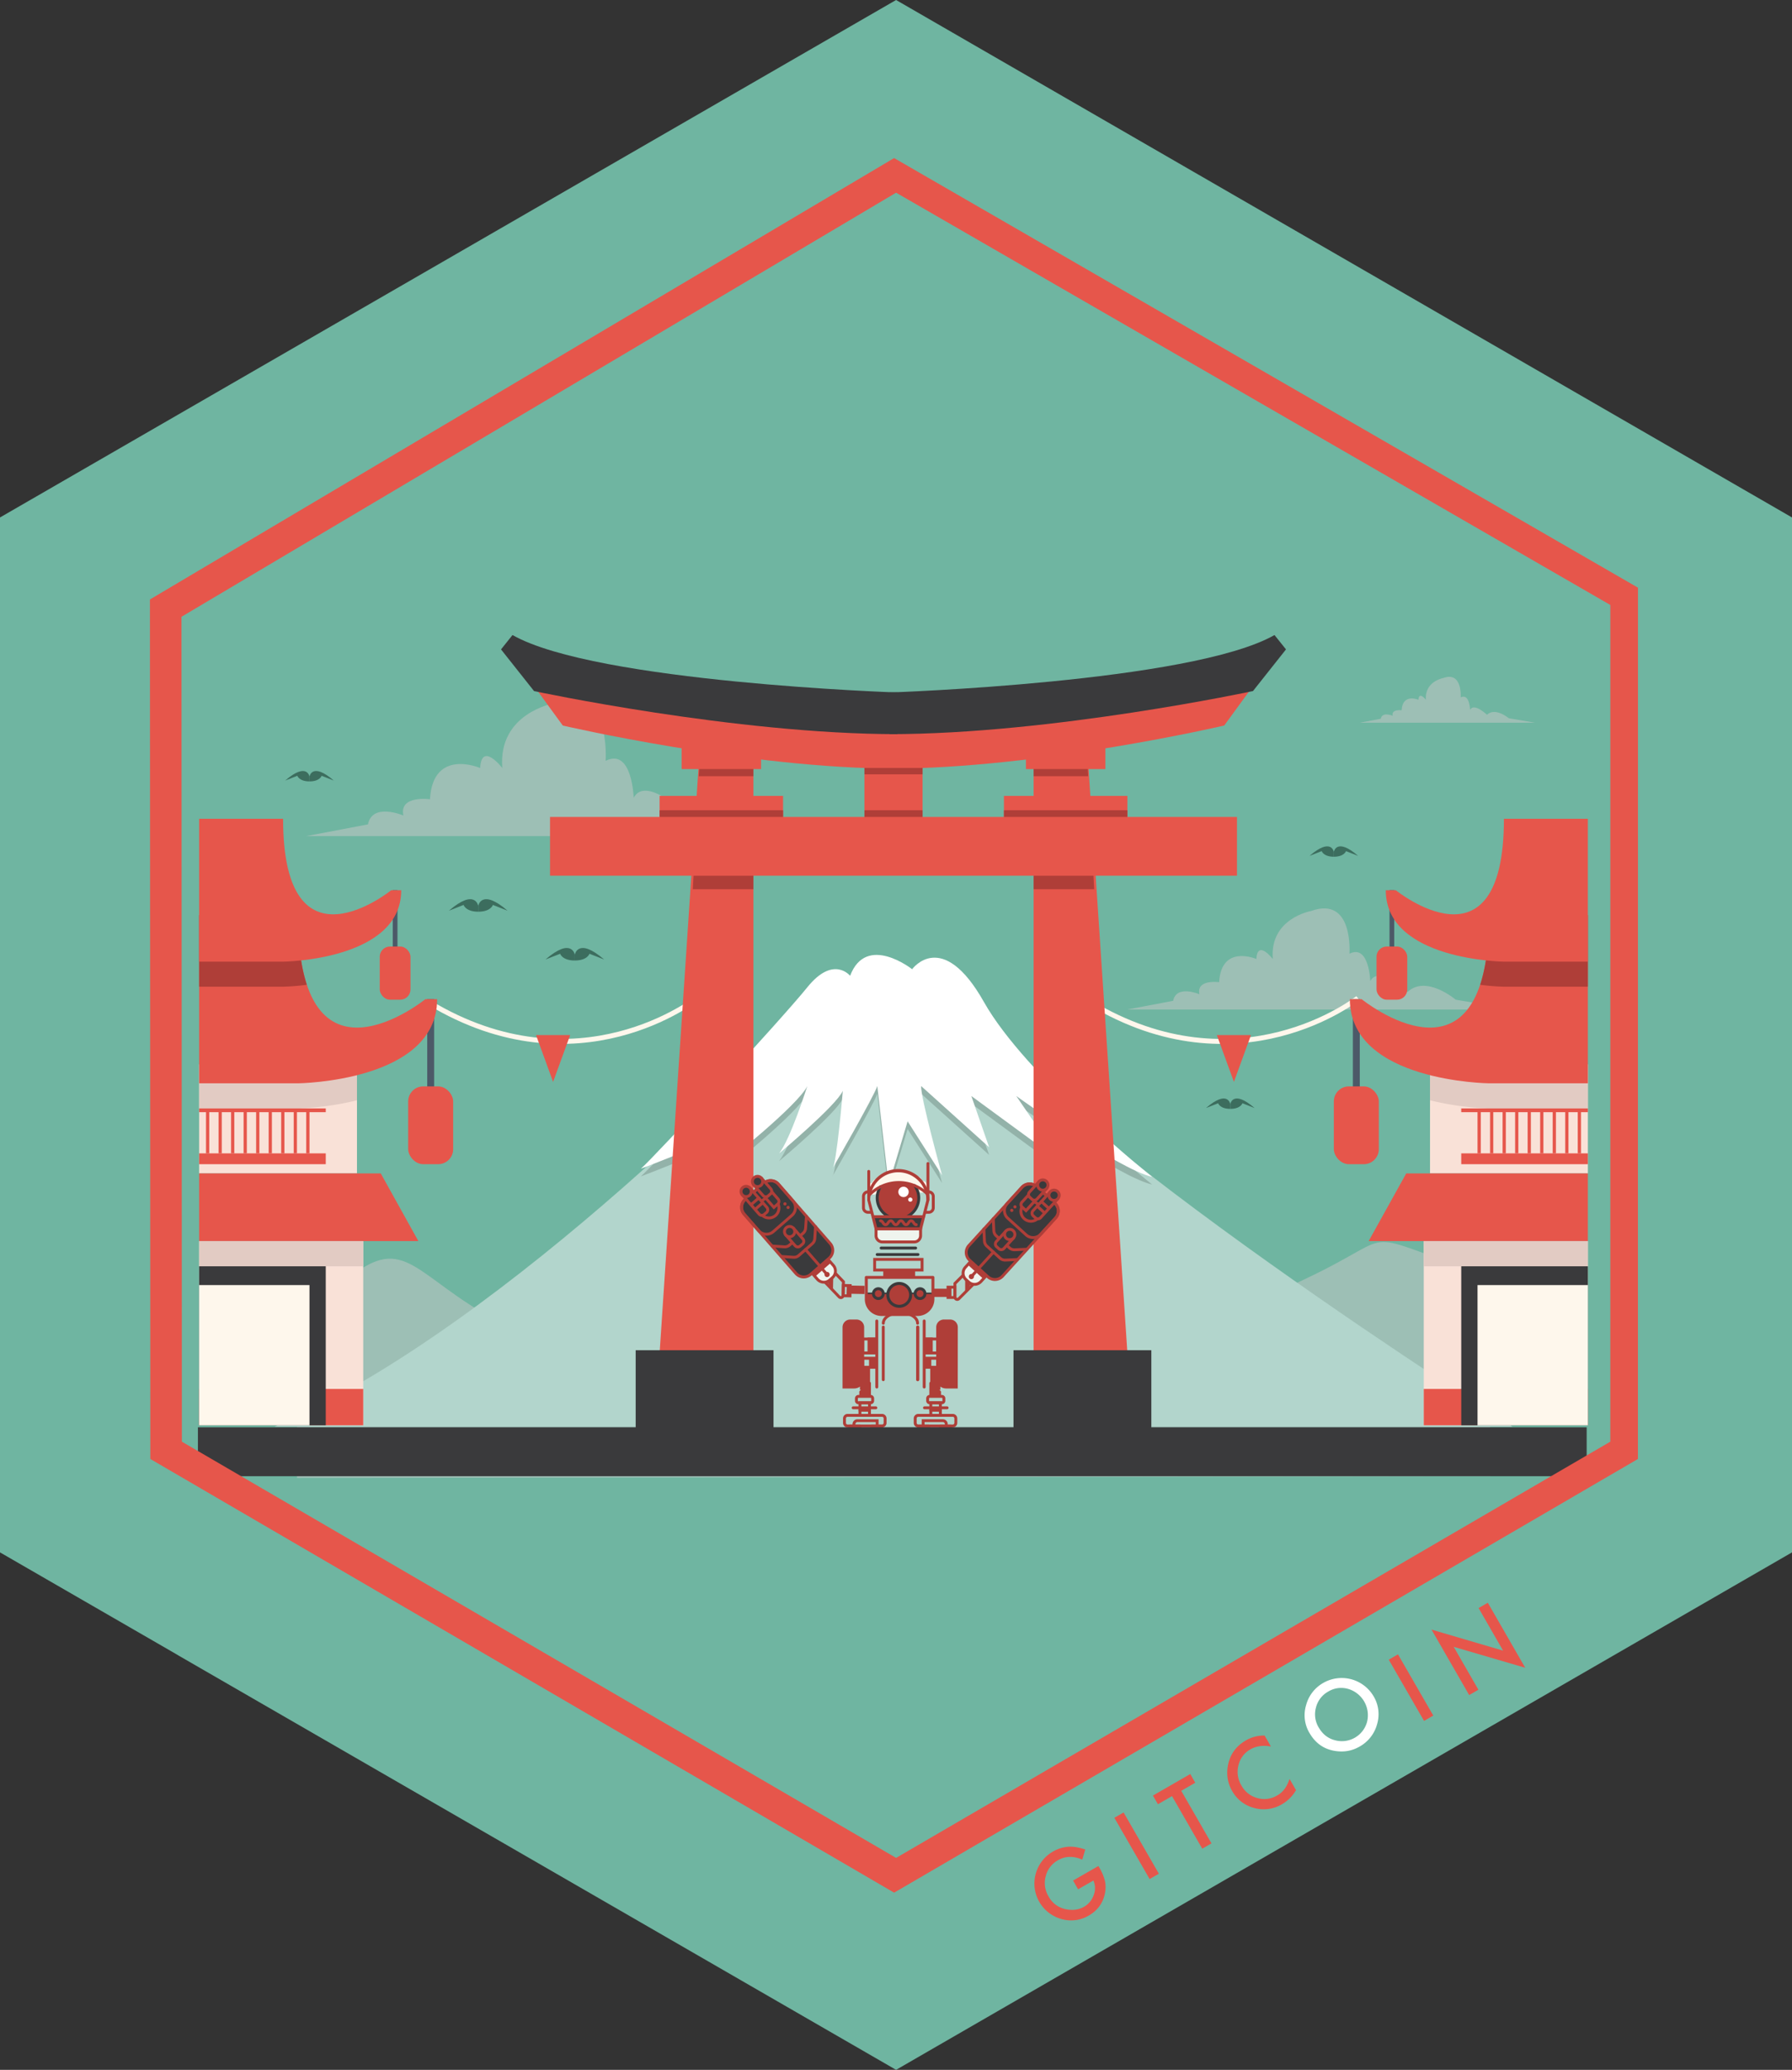 <svg xmlns="http://www.w3.org/2000/svg" id="Layer_1" data-name="Layer 1" viewBox="0 0 1806.52 2086.01"><rect x="0" y="0" width="1806.52" height="2086.01" fill="#333333" stroke="none"/><defs><style>.cls-1{fill:#6fb5a1}.cls-2{fill:#e6564b}.cls-3{fill:#fff}.cls-4{fill:#9dbfb5}.cls-5{fill:none;stroke:#fef7ec;stroke-miterlimit:10;stroke-width:5px}.cls-6{fill:#b2d5cc}.cls-7{fill:#93b2a9}.cls-8{fill:#3a3a3c}.cls-9{fill:#af3e38}.cls-10{fill:#fef7ec}.cls-11{fill:#25e899}.cls-12{fill:#eff4ee}.cls-13{fill:#3c6d5e}.cls-14{fill:#4c5968}.cls-15{fill:#f9e1d7}.cls-16{fill:#e2cbc3}</style></defs><title>bot_with_mount_fuji</title><g id="Layer_63" data-name="Layer 63"><polygon points="1806.52 521.5 1806.52 1564.51 903.34 2086.01 180.57 1668.81 177.31 1666.86 0 1564.51 0 521.5 903.34 0 1806.52 521.5" class="cls-1"/></g><path d="M1081.79,1895.24l25.51-14.65,1.17,2a49.68,49.68,0,0,1,5.47,13.27,30.77,30.77,0,0,1-.08,12.42q-3,14.61-16.29,22.25A34.78,34.78,0,0,1,1070,1934a37.1,37.1,0,0,1-8.46-68,36.26,36.26,0,0,1,15.21-4.82c5.11-.35,10.9.58,17.3,2.77l-3,10.2q-13.41-5.76-24.32.52a25.43,25.43,0,0,0-12.56,16.24,26.06,26.06,0,0,0,2.95,20.45,25.13,25.13,0,0,0,17.16,12.73c7,1.46,13.17.65,18.6-2.45a21.45,21.45,0,0,0,9.66-11.72,19.1,19.1,0,0,0-.29-14.7l-15.42,8.86Z" class="cls-2"/><rect width="10.75" height="71.24" x="1140.38" y="1824.66" class="cls-2" transform="translate(-775.67 820.32) rotate(-29.95)"/><polygon points="1190.81 1804.78 1221.29 1857.78 1211.99 1863.13 1181.5 1810.16 1167.31 1818.33 1162.26 1809.57 1199.91 1787.9 1204.94 1796.65 1190.81 1804.78" class="cls-2"/><path d="M1274.87,1749.14l6.34,11q-12-2.12-20.61,2.85a24.66,24.66,0,0,0-12.11,16.06,26.62,26.62,0,0,0,3,20.42,26,26,0,0,0,16,12.64,25.18,25.18,0,0,0,19.94-2.58,23.08,23.08,0,0,0,7.41-6.42,26.57,26.57,0,0,0,2.74-4.44,56.1,56.1,0,0,0,2.45-5.79l6.48,11.25a38.76,38.76,0,0,1-14.2,14.23,35.79,35.79,0,0,1-27.88,3.76,35.43,35.43,0,0,1-22.28-17.11,36.7,36.7,0,0,1-4.28-25.53c2-11.24,8.16-19.77,18.32-25.61a36.28,36.28,0,0,1,18.66-4.76" class="cls-2"/><path d="M1320,1746.38a34.94,34.94,0,0,1-3.33-27.87,36.45,36.45,0,0,1,17.5-22.55,37.28,37.28,0,0,1,50.59,13.64,35,35,0,0,1,3.48,28.07,36.71,36.71,0,0,1-17.71,22.58c-8,4.62-16.72,5.94-26.24,4.09q-15.76-3.09-24.29-18m9.44-5.3q5.89,10.22,16.57,12.85a26.31,26.31,0,0,0,32.14-18.63,27.66,27.66,0,0,0-19-33.14,25.09,25.09,0,0,0-20.11,2.63,25.4,25.4,0,0,0-12.4,16.07,25.74,25.74,0,0,0,2.77,20.22" class="cls-3"/><rect width="10.75" height="71.23" x="1417.04" y="1665.29" class="cls-2" transform="translate(-659.45 937.9) rotate(-29.97)"/><polygon points="1481.07 1708.29 1443.11 1642.34 1515.27 1663.54 1490.57 1620.62 1499.87 1615.27 1537.58 1680.79 1465.49 1659.7 1490.38 1702.93 1481.07 1708.29" class="cls-2"/><path d="M1136.25,1017.42H1526l-58.51-9.93s-29.81-25.4-48.58-7.73c0,0-28.7-27.6-37.53-11,0,0-1.11-37.54-21-27.6,0,0,4.42-58.51-38.64-43.06,0,0-42,7.34-38.64,48.38,0,0-15.45-20.06-16.56,0,0,0-35.32-15.26-37.53,23.38,0,0-23.19-3.31-19.88,12.15,0,0-23.18-9.94-26.49,6.62Z" class="cls-4"/><path d="M1370.8,728.36h176.76l-26.54-4.5s-13.52-11.52-22-3.51c0,0-13-12.52-17-5,0,0-.5-17-9.51-12.51,0,0,2-26.54-17.53-19.53,0,0-19,3.32-17.52,21.94,0,0-7-9.1-7.51,0,0,0-16-6.92-17,10.6,0,0-10.51-1.5-9,5.51,0,0-10.52-4.5-12,3Z" class="cls-4"/><path d="M702.69,1005.91s-119.91,95.29-270.33,4.27" class="cls-5"/><path d="M1368.87,1005.91s-119.92,95.29-270.34,4.27" class="cls-5"/><path d="M308.43,842.68H833.78L754.9,829.29s-40.18-34.23-65.48-10.42c0,0-38.69-37.2-50.6-14.88,0,0-1.49-50.6-28.28-37.21,0,0,6-78.87-52.08-58,0,0-56.56,9.89-52.09,65.22,0,0-20.84-27.05-22.33,0,0,0-47.62-20.57-50.6,31.52,0,0-31.25-4.47-26.78,16.37,0,0-31.26-13.4-35.72,8.93Z" class="cls-4"/><path d="M1502.13,1286.34c-142.52-47-83.81-45.93-185.22,2.08-108.14,51.2-108.08,57.84-180.65,63.19s-155.92,12.31-209.52-7.66-95.41-47.52-132.54-32.87-185.64,71.43-277.28,28-103.82-93.89-155-58.77c-18.75,12.86-40.45,29.5-62.51,45.35v163.86l1202.77-1.64Z" class="cls-4"/><path d="M1524.76,1437.87s-469.19-295.94-557.66-435l-169.05,31.6s-283,301.43-521.33,403.37Z" class="cls-6"/><path d="M857,991.16s-16.85-21.06-43.18,11.59-153.21,170-167.78,182.85c0,0,93-34.87,103.53-47.77,0,0-1.06,28.18-16.85,40.82,0,0,71.62-56.88,81.1-76.37,0,0-16.85,53.19-28.44,67.94,0,0,57.93-48.45,64.25-63.2,0,0-6.32,75-10.53,78.58,0,0,42.13-73.31,45.29-83.32l11.42,99.54,19.12-64,34.76,54.51s-22.12-80-21.07-90.06l68.47,61.62-17.91-51.61,90.58,66.36-45.29-66.36s102.26,73.5,137,81.51c0,0-127.49-101.52-169.62-176.3s-72.36-33-72.36-33S873.31,948.06,857,991.16Z" class="cls-7"/><path d="M857,983.42S840.18,962.35,813.85,995s-153.21,170-167.78,182.86c0,0,93-34.87,103.53-47.77,0,0-1.06,28.17-16.85,40.81,0,0,71.62-56.88,81.1-76.36,0,0-16.85,53.19-28.44,67.93,0,0,57.93-48.45,64.25-63.19,0,0-6.32,75-10.53,78.58,0,0,42.13-73.32,45.29-83.32l11.42,99.53,19.12-64,34.76,54.5s-22.12-80-21.07-90l68.47,61.61-17.91-51.61,90.58,66.36-45.29-66.36s102.26,73.51,137,81.52c0,0-127.49-101.53-169.62-176.31s-72.36-33-72.36-33S873.31,940.32,857,983.42Z" class="cls-3"/><path d="M547.38,674.74l-10.65,14.47,30.62,42s186.71,43.42,337,43.42v-42S624.61,722.5,547.38,674.74Z" class="cls-2"/><path d="M1254.11,674.74l10.65,14.47-30.63,42s-186.71,43.42-337,43.42v-42S1176.87,722.5,1254.11,674.74Z" class="cls-2"/><polygon points="759.51 703.68 759.51 1464.99 658.2 1464.99 708.85 703.68 759.51 703.68" class="cls-2"/><rect width="138.95" height="104.21" x="640.83" y="1360.78" class="cls-8"/><rect width="124.47" height="42.46" x="664.95" y="802.11" class="cls-2"/><rect width="80.09" height="44.39" x="687.14" y="730.7" class="cls-2"/><polygon points="1041.97 703.68 1041.97 1464.99 1143.29 1464.99 1092.63 703.68 1041.97 703.68" class="cls-2"/><rect width="138.95" height="104.21" x="1021.71" y="1360.78" class="cls-8"/><rect width="124.47" height="42.46" x="1012.06" y="802.11" class="cls-2"/><rect width="80.09" height="44.39" x="1034.25" y="730.7" class="cls-2"/><rect width="692.53" height="59.24" x="554.48" y="823.33" class="cls-2"/><rect width="58.62" height="122.25" x="871.43" y="730.7" class="cls-2"/><path d="M516.66,640l-11.58,14.47,33.29,42s202.94,43.42,366.33,43.42v-42S600.6,687.76,516.66,640Z" class="cls-8"/><path d="M1284.83,640l11.58,14.47-33.29,42s-202.94,43.42-366.34,43.42v-42S1200.88,687.76,1284.83,640Z" class="cls-8"/><polygon points="759.51 782.26 704.5 782.26 704.89 775.09 759.51 775.09 759.51 782.26" class="cls-9"/><polygon points="1041.97 782.26 1096.98 782.26 1096.59 775.09 1041.97 775.09 1041.97 782.26" class="cls-9"/><rect width="58.62" height="6.43" x="871.43" y="773.96" class="cls-9"/><polygon points="759.51 896.18 698.42 896.18 699.16 882.58 759.51 882.58 759.51 896.18" class="cls-9"/><polygon points="1041.97 896.18 1103.06 896.18 1102.32 882.58 1041.97 882.58 1041.97 896.18" class="cls-9"/><rect width="124.47" height="6.75" x="664.95" y="816.58" class="cls-9"/><rect width="124.47" height="6.75" x="1012.06" y="816.58" class="cls-9"/><rect width="58.62" height="6.75" x="871.43" y="816.58" class="cls-9"/><path d="M894,1194.79c7.72,0,7.74-12,0-12s-7.73,12,0,12Z" class="cls-10"/><path d="M898.38,1192.84c7.72,0,7.74-12,0-12s-7.73,12,0,12Z" class="cls-10"/><path d="M902.46,1192.84c7.72,0,7.73-12,0-12s-7.74,12,0,12Z" class="cls-10"/><path d="M906.41,1192.21c7.72,0,7.73-12,0-12s-7.74,12,0,12Z" class="cls-10"/><path d="M911.11,1192.28c7.72,0,7.74-12,0-12s-7.73,12,0,12Z" class="cls-10"/><path d="M914.25,1193.53c7.72,0,7.73-12,0-12s-7.74,12,0,12Z" class="cls-10"/><path d="M918.13,1195.35c7.73,0,7.74-12,0-12s-7.73,12,0,12Z" class="cls-10"/><path d="M923.59,1197.29c7.72,0,7.73-12,0-12s-7.73,12,0,12Z" class="cls-10"/><path d="M889.48,1196.6c7.72,0,7.73-12,0-12s-7.74,12,0,12Z" class="cls-10"/><path d="M884.59,1200.12c7.72,0,7.73-12,0-12s-7.74,12,0,12Z" class="cls-10"/><path d="M880.26,1203.94c7.72,0,7.73-12,0-12s-7.74,12,0,12Z" class="cls-10"/><path d="M929.17,1202c7.72,0,7.73-12,0-12s-7.73,12,0,12Z" class="cls-10"/><line x1="873.29" x2="940.5" y1="1304.14" y2="1304.14" class="cls-11"/><rect width="67.21" height="2.92" x="873.29" y="1302.68" class="cls-8"/><polygon points="873.29 1304.14 874.02 1313.99 880.67 1322.99 886.51 1323.54 907.86 1325.62 929.76 1324.05 937.1 1318.96 940.5 1309.27 939.04 1304.14 873.29 1304.14" class="cls-9"/><path d="M925,1326.27H888.82a17,17,0,0,1-17-17v-21.9a1.46,1.46,0,0,1,1.46-1.46H940.5a1.47,1.47,0,0,1,1.46,1.46v21.9A17,17,0,0,1,925,1326.27Zm-50.21-37.44v20.44a14.09,14.09,0,0,0,14.07,14.08H925A14.09,14.09,0,0,0,939,1309.27v-20.44Z" class="cls-9"/><path d="M918,1305a11.49,11.49,0,1,0-11.49,11.49A11.49,11.49,0,0,0,918,1305" class="cls-9"/><path d="M906.52,1318a13,13,0,1,1,13-13A13,13,0,0,1,906.52,1318Zm0-23a10,10,0,1,0,10,10A10.05,10.05,0,0,0,906.52,1295Z" class="cls-8"/><path d="M890.42,1303.74a5,5,0,1,0-5,5,5,5,0,0,0,5-5" class="cls-9"/><path d="M885.46,1310.16a6.42,6.42,0,1,1,6.42-6.42A6.43,6.43,0,0,1,885.46,1310.16Zm0-9.92a3.5,3.5,0,1,0,3.5,3.5A3.51,3.51,0,0,0,885.46,1300.24Z" class="cls-8"/><path d="M932.46,1303.74a5,5,0,1,0-5,5,5,5,0,0,0,5-5" class="cls-9"/><path d="M927.5,1310.16a6.42,6.42,0,1,1,6.41-6.42A6.43,6.43,0,0,1,927.5,1310.16Zm0-9.92a3.5,3.5,0,1,0,3.5,3.5A3.51,3.51,0,0,0,927.5,1300.24Z" class="cls-8"/><rect width="10.21" height="22.76" x="866.9" y="1377.94" class="cls-9"/><path d="M861.09,1397.87H850.83v-60.29a6.29,6.29,0,0,1,6.29-6.29h6.28a6.29,6.29,0,0,1,6.28,6.29v51.69a8.6,8.6,0,0,1-8.59,8.6" class="cls-9"/><path d="M861.09,1399.33H849.37v-61.75a7.76,7.76,0,0,1,7.75-7.75h6.28a7.76,7.76,0,0,1,7.74,7.75v51.69A10.07,10.07,0,0,1,861.09,1399.33Zm-8.8-2.92h8.8a7.14,7.14,0,0,0,7.13-7.14v-51.69a4.83,4.83,0,0,0-4.82-4.83h-6.28a4.84,4.84,0,0,0-4.83,4.83Z" class="cls-9"/><path d="M883.89,1365H868.22v-17h15.67Zm-12.75-2.91H881V1350.9h-9.84Z" class="cls-9"/><rect width="6.38" height="14.1" x="876.06" y="1349.44" class="cls-9"/><path d="M883.89,1365H874.6v-17h9.29Zm-6.37-2.91H881V1350.9h-3.46Z" class="cls-9"/><path d="M883.89,1379.4H868.22v-12h15.67Zm-12.75-2.92H881v-6.13h-9.84Z" class="cls-9"/><rect width="6.38" height="9.05" x="876.06" y="1368.89" class="cls-9"/><path d="M860.26,1347.66a5.84,5.84,0,1,1,5.83-5.83A5.84,5.84,0,0,1,860.26,1347.66Zm0-8.75a2.92,2.92,0,1,0,2.91,2.92A2.92,2.92,0,0,0,860.26,1338.91Z" class="cls-9"/><rect width="18.85" height="2.92" x="850.83" y="1381.86" class="cls-9"/><rect width="18.85" height="2.92" x="850.83" y="1387.19" class="cls-9"/><rect width="2.92" height="37.12" x="858.8" y="1346.2" class="cls-9"/><path d="M889.18,1438.58H854.41a4.55,4.55,0,0,1-4.55-4.55v-4.51a4.55,4.55,0,0,1,4.55-4.55h34.77a4.56,4.56,0,0,1,4.55,4.55V1434A4.56,4.56,0,0,1,889.18,1438.58Zm-34.77-10.69a1.63,1.63,0,0,0-1.63,1.63V1434a1.64,1.64,0,0,0,1.63,1.64h34.77a1.64,1.64,0,0,0,1.63-1.64v-4.51a1.63,1.63,0,0,0-1.63-1.63Z" class="cls-9"/><polyline points="876.54 1407.42 876.54 1393.97 867.71 1402.81 867.71 1407.42" class="cls-9"/><path d="M878,1407.43h-2.92v-9.94l-5.91,5.92v4h-2.92v-4.62a1.42,1.42,0,0,1,.43-1l8.83-8.84a1.46,1.46,0,0,1,2.49,1Z" class="cls-9"/><path d="M882.92,1420.27H860.09a1.46,1.46,0,0,1,0-2.92h22.83a1.46,1.46,0,1,1,0,2.92Z" class="cls-9"/><path d="M877.71,1415.21H865.39a3.48,3.48,0,0,1-3.48-3.48v-2.41a3.48,3.48,0,0,1,3.48-3.47h12.32a3.48,3.48,0,0,1,3.48,3.47v2.41A3.48,3.48,0,0,1,877.71,1415.21Zm-12.32-6.45a.57.57,0,0,0-.56.56v2.41a.56.56,0,0,0,.56.56h12.32a.56.56,0,0,0,.56-.56v-2.41a.57.57,0,0,0-.56-.56Z" class="cls-9"/><path d="M878,1427.89H865.44v-15.6H878Zm-9.64-2.92h6.72v-9.76h-6.72Z" class="cls-9"/><path d="M876.54,1422.7H866.9a1.46,1.46,0,1,1,0-2.92h9.64a1.46,1.46,0,0,1,0,2.92Z" class="cls-9"/><rect width="10.21" height="4.04" x="856.69" y="1437.12" class="cls-9"/><path d="M866.9,1442.62H856.69a1.46,1.46,0,0,1-1.46-1.46v-4a1.45,1.45,0,0,1,1.46-1.45H866.9a1.46,1.46,0,0,1,1.46,1.45v4A1.46,1.46,0,0,1,866.9,1442.62Zm-8.75-2.91h7.29v-1.13h-7.29Z" class="cls-9"/><rect width="10.21" height="4.04" x="878.76" y="1437.12" class="cls-9"/><path d="M889,1442.62H878.76a1.46,1.46,0,0,1-1.46-1.46v-4a1.46,1.46,0,0,1,1.46-1.45H889a1.45,1.45,0,0,1,1.46,1.45v4A1.46,1.46,0,0,1,889,1442.62Zm-8.75-2.91h7.3v-1.13h-7.3Z" class="cls-9"/><path d="M873.12,1388.87a1.39,1.39,0,1,0,0-2.77" class="cls-9"/><path d="M884.28,1439.8a1.46,1.46,0,0,1-1.46-1.46v-5.11H864.35a2,2,0,0,0-2,2v1.93a1.46,1.46,0,0,1-2.92,0v-1.93a4.88,4.88,0,0,1,4.87-4.87h21.39v8A1.46,1.46,0,0,1,884.28,1439.8Z" class="cls-9"/><path d="M883.89,1399.33a1.47,1.47,0,0,1-1.46-1.46v-66.58a1.46,1.46,0,0,1,2.92,0v66.58A1.46,1.46,0,0,1,883.89,1399.33Z" class="cls-9"/><path d="M890.43,1391.91a1.47,1.47,0,0,1-1.46-1.46v-53a1.46,1.46,0,0,1,2.92,0v53A1.46,1.46,0,0,1,890.43,1391.91Z" class="cls-9"/><path d="M965,1311h0a3.8,3.8,0,0,1-3.81-3.79v-14.3l33-33,.17,13.85-12.75,22.18-14,14A3.76,3.76,0,0,1,965,1311Zm-.89-16.88v13.09a.88.88,0,0,0,.89.87.86.86,0,0,0,.6-.26l13.69-13.69L991.43,1273l-.08-6.13Z" class="cls-9"/><polygon points="972.98 1302.47 972.98 1282.19 990.58 1265.55 991.17 1276.62 972.98 1302.47" class="cls-9"/><path d="M994.44,1285.46l-15.73-14.33-5.54,6.07a8.74,8.74,0,0,0,.58,12.35l2.8,2.56a8.74,8.74,0,0,0,12.35-.58Z" class="cls-12"/><path d="M978.61,1269.07l17.89,16.29-6.52,7.15a10.22,10.22,0,0,1-14.41.68l-2.8-2.56a10.21,10.21,0,0,1-.67-14.41Zm13.77,16.48-13.58-12.36-4.55,5a7.3,7.3,0,0,0,.48,10.29l2.81,2.56a7.28,7.28,0,0,0,10.28-.48Z" class="cls-9"/><rect width="10.21" height="22.76" x="937.78" y="1377.94" class="cls-9"/><path d="M953.8,1397.87h10.26v-60.29a6.29,6.29,0,0,0-6.29-6.29h-6.28a6.29,6.29,0,0,0-6.28,6.29v51.69a8.6,8.6,0,0,0,8.59,8.6" class="cls-9"/><path d="M965.51,1399.33H953.8a10.07,10.07,0,0,1-10-10.06v-51.69a7.75,7.75,0,0,1,7.74-7.75h6.28a7.75,7.75,0,0,1,7.74,7.75Zm-14-66.58a4.83,4.83,0,0,0-4.82,4.83v51.69a7.14,7.14,0,0,0,7.13,7.14h8.8v-58.83a4.84,4.84,0,0,0-4.83-4.83Z" class="cls-9"/><path d="M1063.43,1212.67l-18.44-16.8a10.46,10.46,0,0,0-14.78.69l-53.44,58.64a10.46,10.46,0,0,0,.69,14.78l18.43,16.8a10.47,10.47,0,0,0,14.79-.68l53.43-58.65a10.46,10.46,0,0,0-.68-14.78" class="cls-8"/><path d="M1046,1194.79l18.44,16.8a11.93,11.93,0,0,1,.78,16.84l-53.44,58.65a11.93,11.93,0,0,1-16.84.78l-18.43-16.8a11.92,11.92,0,0,1-.79-16.84l53.44-58.65A11.93,11.93,0,0,1,1046,1194.79Zm-49.09,90.92a9,9,0,0,0,12.72-.59l53.44-58.65a9,9,0,0,0-.59-12.72L1044,1197a9,9,0,0,0-12.72.59l-53.44,58.65a9,9,0,0,0,.59,12.72Z" class="cls-9"/><path d="M1046,1194.79l18.44,16.8a11.93,11.93,0,0,1,.78,16.84l-14.93,16.39a11.93,11.93,0,0,1-16.84.78L1015,1228.8a11.94,11.94,0,0,1-.78-16.84l14.93-16.39A11.93,11.93,0,0,1,1046,1194.79Zm-10.58,48.65a9,9,0,0,0,12.72-.59l14.93-16.38a9,9,0,0,0-.59-12.72L1044,1197a9,9,0,0,0-12.72.59l-14.93,16.38a9,9,0,0,0,.59,12.72Z" class="cls-9"/><path d="M992.85,1237.56a1.48,1.48,0,0,1,.47,1l.56,12.07a6,6,0,0,0,1.94,4.12l13.36,12.18a5.91,5.91,0,0,0,4.28,1.55l12.1-.55a1.45,1.45,0,0,1,1.52,1.39,1.46,1.46,0,0,1-1.39,1.53l-12.1.54a8.84,8.84,0,0,1-6.38-2.31l-13.35-12.17a8.82,8.82,0,0,1-2.89-6.15l-.56-12.07a1.46,1.46,0,0,1,2.44-1.14Z" class="cls-9"/><path d="M1002.31,1227.18a1.46,1.46,0,0,1,.47,1l.56,12.07a5.91,5.91,0,0,0,1.94,4.12l13.36,12.17a5.91,5.91,0,0,0,4.28,1.55l12.1-.54a1.46,1.46,0,1,1,.13,2.91l-12.1.55a8.88,8.88,0,0,1-6.38-2.31l-13.35-12.17a8.79,8.79,0,0,1-2.89-6.15l-.56-12.07a1.46,1.46,0,0,1,2.44-1.14Z" class="cls-9"/><path d="M1014.08,1240.62l-9.67,10.61a3.65,3.65,0,0,0,.24,5.14l2.28,2.08a3.65,3.65,0,0,0,5.14-.24l9.67-10.61" class="cls-8"/><path d="M1015.06,1239.54a1.47,1.47,0,0,1,.1,2.06l-9.67,10.61a2.18,2.18,0,0,0,.14,3.08l2.28,2.08a2.18,2.18,0,0,0,3.08-.14l9.67-10.61a1.45,1.45,0,1,1,2.15,2l-9.66,10.61a5.1,5.1,0,0,1-7.2.34l-2.28-2.08a5.1,5.1,0,0,1-.34-7.2l9.67-10.61A1.46,1.46,0,0,1,1015.06,1239.54Z" class="cls-9"/><path d="M1021.74,1247.6a5.18,5.18,0,1,1-.34-7.32,5.18,5.18,0,0,1,.34,7.32" class="cls-8"/><path d="M1022.38,1239.2a6.64,6.64,0,1,1-9.38.44A6.65,6.65,0,0,1,1022.38,1239.2Zm-7,7.66a3.72,3.72,0,1,0-.24-5.26A3.74,3.74,0,0,0,1015.4,1246.86Z" class="cls-9"/><path d="M1046.65,1227.49a10.05,10.05,0,1,1-.66-14.2,10.05,10.05,0,0,1,.66,14.2" class="cls-8"/><path d="M1047,1212.21a11.51,11.51,0,1,1-16.26.76A11.52,11.52,0,0,1,1047,1212.21Zm-13.54,14.86a8.59,8.59,0,1,0-.56-12.13A8.61,8.61,0,0,0,1033.43,1227.07Z" class="cls-9"/><path d="M1058.77,1201.09l-17.42,19.11a3.65,3.65,0,0,0,.24,5.14l2.28,2.08a3.63,3.63,0,0,0,5.14-.24l17.42-19.11" class="cls-8"/><path d="M1059.75,1200a1.47,1.47,0,0,1,.09,2.07l-17.41,19.11a2.18,2.18,0,0,0,.14,3.07l2.29,2.08a2.17,2.17,0,0,0,3.07-.14l17.42-19.11a1.45,1.45,0,0,1,2.15,2l-17.41,19.11a5.1,5.1,0,0,1-7.2.34l-2.28-2.08a5.1,5.1,0,0,1-.34-7.2l17.42-19.11A1.47,1.47,0,0,1,1059.75,1200Z" class="cls-9"/><path d="M1066.43,1208.07a5.18,5.18,0,1,1-.34-7.32,5.18,5.18,0,0,1,.34,7.32" class="cls-8"/><path d="M1067.07,1199.68a6.64,6.64,0,1,1-9.38.43A6.64,6.64,0,0,1,1067.07,1199.68Zm-7,7.65a3.72,3.72,0,1,0-.25-5.25A3.72,3.72,0,0,0,1060.09,1207.33Z" class="cls-9"/><path d="M1036.47,1204.75l6.46,5.9-8.61,9.45-3.87-3.53a3.52,3.52,0,0,1-.23-5Z" class="cls-8"/><path d="M1036.37,1202.69l8.63,7.86-10.58,11.61-5-4.51a5,5,0,0,1-.33-7Zm4.51,8-4.32-3.93-5.26,5.78a2.06,2.06,0,0,0,.13,2.9l2.8,2.55Z" class="cls-9"/><path d="M1047.47,1190.8l-9.67,10.61a3.63,3.63,0,0,0,.24,5.13l2.28,2.08a3.64,3.64,0,0,0,5.14-.23l9.67-10.61" class="cls-8"/><path d="M1048.45,1189.72a1.46,1.46,0,0,1,.09,2.06l-9.66,10.61a2.18,2.18,0,0,0,.14,3.08l2.28,2.08a2.19,2.19,0,0,0,3.08-.15l9.67-10.61a1.46,1.46,0,1,1,2.15,2l-9.66,10.61a5.1,5.1,0,0,1-7.2.33l-2.28-2.08a5.1,5.1,0,0,1-.34-7.2l9.67-10.61A1.46,1.46,0,0,1,1048.45,1189.72Z" class="cls-9"/><path d="M1055.13,1197.78a5.18,5.18,0,1,1-.34-7.32,5.19,5.19,0,0,1,.34,7.32" class="cls-8"/><path d="M1055.77,1189.38a6.64,6.64,0,1,1-9.38.43A6.65,6.65,0,0,1,1055.77,1189.38Zm-7,7.66a3.72,3.72,0,1,0-.25-5.26A3.73,3.73,0,0,0,1048.79,1197Z" class="cls-9"/><path d="M946.67,1365H931v-17h15.67Zm-12.75-2.91h9.83V1350.9h-9.83Z" class="cls-9"/><rect width="6.38" height="14.1" x="932.46" y="1349.44" class="cls-9"/><path d="M940.29,1365H931v-17h9.29Zm-6.37-2.91h3.46V1350.9h-3.46Z" class="cls-9"/><path d="M946.67,1379.4H931v-12h15.67Zm-12.75-2.92h9.83v-6.13h-9.83Z" class="cls-9"/><rect width="6.38" height="9.05" x="932.46" y="1368.89" class="cls-9"/><path d="M954.63,1347.66a5.84,5.84,0,1,1,5.84-5.83A5.84,5.84,0,0,1,954.63,1347.66Zm0-8.75a2.92,2.92,0,1,0,2.92,2.92A2.91,2.91,0,0,0,954.63,1338.91Z" class="cls-9"/><rect width="18.85" height="2.92" x="945.21" y="1381.86" class="cls-9"/><rect width="18.85" height="2.92" x="945.21" y="1387.19" class="cls-9"/><rect width="2.92" height="37.12" x="953.17" y="1346.2" class="cls-9"/><rect width="4.38" height="21.35" x="982.76" y="1269.46" class="cls-9" transform="translate(-624.67 1145.97) rotate(-47.66)"/><path d="M981.18,1288.29a2.61,2.61,0,1,1-.17-3.68,2.61,2.61,0,0,1,.17,3.68" class="cls-9"/><line x1="980.28" x2="983.98" y1="1285.4" y2="1281.35" class="cls-12"/><path d="M985,1280.27a1.46,1.46,0,0,1,.1,2.06l-3.7,4.05a1.46,1.46,0,1,1-2.16-2l3.7-4.06A1.46,1.46,0,0,1,985,1280.27Z" class="cls-9"/><line x1="987.27" x2="1001.5" y1="1277.53" y2="1261.91" class="cls-12"/><path d="M1002.48,1260.83a1.46,1.46,0,0,1,.1,2.06l-14.23,15.62a1.46,1.46,0,1,1-2.16-2l14.23-15.62A1.46,1.46,0,0,1,1002.48,1260.83Z" class="cls-9"/><path d="M964.09,1309.09h-9.85V1295.8h9.85Zm-6.93-2.92h4v-7.45h-4Z" class="cls-9"/><rect width="3.46" height="10.37" x="955.7" y="1297.26" class="cls-9"/><path d="M960.48,1438.58H925.71a4.56,4.56,0,0,1-4.55-4.55v-4.51a4.56,4.56,0,0,1,4.55-4.55h34.77a4.55,4.55,0,0,1,4.55,4.55V1434A4.55,4.55,0,0,1,960.48,1438.58Zm-34.77-10.69a1.63,1.63,0,0,0-1.63,1.63V1434a1.64,1.64,0,0,0,1.63,1.64h34.77a1.64,1.64,0,0,0,1.63-1.64v-4.51a1.63,1.63,0,0,0-1.63-1.63Z" class="cls-9"/><polyline points="938.35 1407.42 938.35 1393.97 947.18 1402.81 947.18 1407.42" class="cls-9"/><path d="M948.64,1407.43h-2.92v-4l-5.91-5.92v9.94h-2.92V1394a1.46,1.46,0,0,1,2.49-1l8.83,8.84a1.42,1.42,0,0,1,.43,1Z" class="cls-9"/><path d="M954.8,1420.27H932a1.46,1.46,0,1,1,0-2.92H954.8a1.46,1.46,0,0,1,0,2.92Z" class="cls-9"/><path d="M949.5,1415.21H937.18a3.48,3.48,0,0,1-3.48-3.48v-2.41a3.48,3.48,0,0,1,3.48-3.47H949.5a3.48,3.48,0,0,1,3.48,3.47v2.41A3.48,3.48,0,0,1,949.5,1415.21Zm-12.32-6.45a.57.57,0,0,0-.56.56v2.41a.56.56,0,0,0,.56.56H949.5a.56.56,0,0,0,.56-.56v-2.41a.57.57,0,0,0-.56-.56Z" class="cls-9"/><path d="M949.45,1427.89H936.89v-15.6h12.56Zm-9.64-2.92h6.72v-9.76h-6.72Z" class="cls-9"/><path d="M948,1422.7h-9.64a1.46,1.46,0,0,1,0-2.92H948a1.46,1.46,0,0,1,0,2.92Z" class="cls-9"/><rect width="10.21" height="4.04" x="947.99" y="1437.12" class="cls-9"/><path d="M958.2,1442.62H948a1.46,1.46,0,0,1-1.46-1.46v-4a1.46,1.46,0,0,1,1.46-1.45H958.2a1.45,1.45,0,0,1,1.46,1.45v4A1.46,1.46,0,0,1,958.2,1442.62Zm-8.75-2.91h7.29v-1.13h-7.29Z" class="cls-9"/><rect width="10.21" height="4.04" x="925.92" y="1437.12" class="cls-9"/><path d="M936.13,1442.62H925.92a1.46,1.46,0,0,1-1.46-1.46v-4a1.45,1.45,0,0,1,1.46-1.45h10.21a1.46,1.46,0,0,1,1.46,1.45v4A1.46,1.46,0,0,1,936.13,1442.62Zm-8.75-2.91h7.29v-1.13h-7.29Z" class="cls-9"/><path d="M941.77,1388.87a1.39,1.39,0,1,1,0-2.77" class="cls-9"/><path d="M930.61,1439.8a1.46,1.46,0,0,1-1.46-1.46v-8h21.39a4.88,4.88,0,0,1,4.87,4.87v1.93a1.46,1.46,0,1,1-2.92,0v-1.93a2,2,0,0,0-2-2H932.07v5.11A1.46,1.46,0,0,1,930.61,1439.8Z" class="cls-9"/><path d="M931.69,1399.33a1.46,1.46,0,0,1-1.46-1.46v-66.58a1.46,1.46,0,1,1,2.92,0v66.58A1.47,1.47,0,0,1,931.69,1399.33Z" class="cls-9"/><path d="M925.15,1391.91a1.46,1.46,0,0,1-1.46-1.46v-53a1.46,1.46,0,0,1,2.92,0v53A1.47,1.47,0,0,1,925.15,1391.91Z" class="cls-9"/><path d="M925.15,1391.91a1.46,1.46,0,0,1-1.46-1.46v-53a1.46,1.46,0,0,1,2.92,0v53A1.47,1.47,0,0,1,925.15,1391.91Z" class="cls-9"/><line x1="1049.8" x2="1057.18" y1="1210.93" y2="1217.66" class="cls-12"/><path d="M1050.78,1209.85l7.39,6.73a1.46,1.46,0,0,1-2,2.16l-7.38-6.73a1.46,1.46,0,0,1,2-2.16Z" class="cls-9"/><line x1="1045.58" x2="1052.97" y1="1215.56" y2="1222.29" class="cls-12"/><path d="M1046.57,1214.48l7.38,6.73a1.45,1.45,0,1,1-2,2.15l-7.39-6.72a1.46,1.46,0,0,1,2-2.16Z" class="cls-9"/><rect width="14.53" height="8.28" x="940.5" y="1298.78" class="cls-9"/><path d="M925,1335.05a1.47,1.47,0,0,1-1.46-1.46c0-5-7.24-9.14-15.8-9.14s-15.81,4.18-15.81,9.14a1.46,1.46,0,0,1-2.92,0c0-6.76,8.23-12.06,18.73-12.06s18.72,5.3,18.72,12.06A1.46,1.46,0,0,1,925,1335.05Z" class="cls-9"/><path d="M1018.79,1218.74a1.6,1.6,0,1,0,2.26-.11,1.59,1.59,0,0,0-2.26.11" class="cls-9"/><path d="M1022,1215.21a1.6,1.6,0,1,0,2.26-.11,1.6,1.6,0,0,0-2.26.11" class="cls-9"/><path d="M931,1281.42H880.29v-13.67H931Zm-47.82-2.91h44.9v-7.84h-44.9Z" class="cls-9"/><path d="M896.09,1237a2.27,2.27,0,1,0-2.27,2.26,2.27,2.27,0,0,0,2.27-2.26" class="cls-12"/><path d="M920.47,1237a2.27,2.27,0,1,0-2.27,2.26,2.27,2.27,0,0,0,2.27-2.26" class="cls-12"/><polygon points="880.2 1226.19 927.08 1226.19 931.05 1227.7 928.06 1238.4 883.15 1238.4 880.2 1226.19" class="cls-8"/><path d="M921.72,1251.63H889.5a6.35,6.35,0,0,1-6.35-6.35v-6.88h44.91v6.88a6.35,6.35,0,0,1-6.34,6.35" class="cls-12"/><path d="M921.72,1253.09H889.5a7.82,7.82,0,0,1-7.81-7.81v-8.34h47.83v8.34A7.82,7.82,0,0,1,921.72,1253.09Zm-37.11-13.23v5.42a4.9,4.9,0,0,0,4.89,4.89h32.22a4.9,4.9,0,0,0,4.89-4.89v-5.42Z" class="cls-9"/><path d="M897.37,1226.19a20,20,0,0,1-7.4-31.07c3.67-4.45,26.76-4.68,30.43-.54a20,20,0,0,1-6.94,31.61" class="cls-9"/><path d="M896.11,1227.65a1.43,1.43,0,0,1-.64-.15,22.41,22.41,0,0,1-9.09-32.21,1.46,1.46,0,0,1,2.46,1.58,19.49,19.49,0,0,0,7.9,28,1.46,1.46,0,0,1-.63,2.77Z" class="cls-8"/><path d="M914.62,1227.54a1.47,1.47,0,0,1-1.31-.81,1.45,1.45,0,0,1,.65-2,19.48,19.48,0,0,0,7-28.94,1.46,1.46,0,0,1,2.36-1.72,22.39,22.39,0,0,1-8.05,33.26A1.39,1.39,0,0,1,914.62,1227.54Z" class="cls-8"/><path d="M929.2,1239.86H882l-7.67-30.22v-.19a31.27,31.27,0,0,1,62.54,0v.19l0,.17Zm-44.92-2.92h42.65l7-27.67a28.36,28.36,0,0,0-56.71,0Z" class="cls-9"/><path d="M875.8,1210.48a1.46,1.46,0,0,1-1.46-1.46v-28.37a1.46,1.46,0,1,1,2.91,0V1209A1.45,1.45,0,0,1,875.8,1210.48Z" class="cls-9"/><path d="M935.42,1210.48A1.46,1.46,0,0,1,934,1209v-36.38a1.46,1.46,0,1,1,2.92,0V1209A1.46,1.46,0,0,1,935.42,1210.48Z" class="cls-9"/><path d="M878.12,1223.22H875a6,6,0,0,1-6-6v-11.5a6,6,0,0,1,6-6h1.3a1.46,1.46,0,1,1,0,2.91H875a3.08,3.08,0,0,0-3.07,3.07v11.5a3.08,3.08,0,0,0,3.07,3.07h3.08a1.46,1.46,0,0,1,0,2.91Z" class="cls-9"/><path d="M936.28,1223.22H933.2a1.46,1.46,0,1,1,0-2.91h3.08a3.08,3.08,0,0,0,3.07-3.07v-11.5a3.08,3.08,0,0,0-3.07-3.07H935a1.46,1.46,0,0,1,0-2.91h1.31a6,6,0,0,1,6,6v11.5A6,6,0,0,1,936.28,1223.22Z" class="cls-9"/><path d="M876.12,1205.93a1.44,1.44,0,0,1-1-.42,1.45,1.45,0,0,1,0-2.06,43.12,43.12,0,0,1,60.69-1.3,1.46,1.46,0,1,1-2,2.12,40.18,40.18,0,0,0-56.6,1.22A1.48,1.48,0,0,1,876.12,1205.93Z" class="cls-9"/><path d="M931.05,1227.65H880.2a1.46,1.46,0,0,1,0-2.92h50.85a1.46,1.46,0,0,1,0,2.92Z" class="cls-9"/><path d="M916.07,1201.22a5.22,5.22,0,1,1-5.22-5.23,5.22,5.22,0,0,1,5.22,5.23" class="cls-3"/><path d="M919.8,1209a2.11,2.11,0,1,1-2.11-2.11,2.1,2.1,0,0,1,2.11,2.11" class="cls-3"/><path d="M923.64,1235.7c-2.07,0-3.11-1.57-3.79-2.6s-.92-1.29-1.36-1.29-.7.31-1.35,1.29-1.72,2.6-3.79,2.6-3.1-1.57-3.79-2.6-.92-1.29-1.36-1.29-.7.31-1.35,1.29-1.72,2.6-3.79,2.6-3.11-1.57-3.79-2.6-.93-1.29-1.36-1.29-.71.31-1.36,1.29-1.72,2.6-3.79,2.6-3.11-1.56-3.79-2.6-.92-1.29-1.36-1.29a1.46,1.46,0,1,1,0-2.92c2.07,0,3.11,1.57,3.79,2.6s.93,1.29,1.36,1.29.71-.31,1.36-1.29,1.72-2.6,3.79-2.6,3.1,1.57,3.79,2.6.92,1.29,1.36,1.29.7-.31,1.35-1.29,1.72-2.6,3.79-2.6,3.11,1.57,3.79,2.6.93,1.29,1.36,1.29.7-.31,1.36-1.29,1.71-2.6,3.78-2.6,3.11,1.57,3.79,2.6.93,1.29,1.36,1.29a1.46,1.46,0,1,1,0,2.92Z" class="cls-9"/><line x1="884.32" x2="925.43" y1="1264.32" y2="1264.32" class="cls-12"/><path d="M925.43,1265.78H884.32a1.46,1.46,0,1,1,0-2.92h41.11a1.46,1.46,0,1,1,0,2.92Z" class="cls-8"/><line x1="888.15" x2="923.17" y1="1257.79" y2="1257.79" class="cls-12"/><path d="M923.17,1259.25h-35a1.46,1.46,0,0,1,0-2.91h35a1.46,1.46,0,0,1,0,2.91Z" class="cls-8"/><rect width="32.11" height="7.41" x="890.42" y="1279.96" class="cls-9"/><path d="M844.89,1308l-13.67-14.26L819,1271.34l.46-13.84,32.31,33.7-.3,14.3a3.81,3.81,0,0,1-3.89,3.71h0A3.79,3.79,0,0,1,844.89,1308Zm-22.8-43.53-.2,6.13L833.6,1292l13.4,14a.8.8,0,0,0,.6.27.87.87,0,0,0,.9-.86l.28-13.08Z" class="cls-9"/><polygon points="839.71 1300.53 840.14 1280.24 822.89 1263.24 822.07 1274.29 839.71 1300.53" class="cls-9"/><path d="M818.62,1283.06l16-14,5.41,6.19a8.74,8.74,0,0,1-.83,12.33l-2.86,2.5a8.75,8.75,0,0,1-12.34-.84Z" class="cls-12"/><path d="M841.15,1274.3a10.21,10.21,0,0,1-1,14.39l-2.85,2.5a10.21,10.21,0,0,1-14.39-1l-6.37-7.29L834.78,1267Zm-16,14a7.29,7.29,0,0,0,10.28.7l2.86-2.5a7.3,7.3,0,0,0,.69-10.28l-4.44-5.09-13.83,12.08Z" class="cls-9"/><path d="M751.18,1208.83,770,1192.42a10.46,10.46,0,0,1,14.76,1l52.19,59.77a10.46,10.46,0,0,1-1,14.76l-18.79,16.41a10.46,10.46,0,0,1-14.76-1l-52.19-59.76a10.47,10.47,0,0,1,1-14.77" class="cls-8"/><path d="M785.83,1192.46,838,1252.23a11.94,11.94,0,0,1-1.14,16.82l-18.79,16.41a11.94,11.94,0,0,1-16.82-1.14l-52.19-59.76a12,12,0,0,1,1.14-16.83l18.79-16.4A11.93,11.93,0,0,1,785.83,1192.46ZM835,1266.85a9,9,0,0,0,.86-12.7l-52.19-59.77a9,9,0,0,0-12.7-.86l-18.79,16.41a9,9,0,0,0-.86,12.71l52.19,59.76a9,9,0,0,0,12.71.86Z" class="cls-9"/><path d="M785.83,1192.46l14.58,16.7a11.93,11.93,0,0,1-1.14,16.82l-18.78,16.41a12,12,0,0,1-16.83-1.14l-14.58-16.69a12,12,0,0,1,1.14-16.83l18.79-16.4A11.93,11.93,0,0,1,785.83,1192.46Zm11.52,31.33a9,9,0,0,0,.86-12.71l-14.58-16.7a9,9,0,0,0-12.7-.86l-18.79,16.41a9,9,0,0,0-.86,12.71l14.58,16.69a9,9,0,0,0,12.71.86Z" class="cls-9"/><path d="M821.22,1235.21a1.47,1.47,0,0,0-.5,1l-.81,12a5.94,5.94,0,0,1-2,4.09l-13.61,11.88a5.93,5.93,0,0,1-4.31,1.46l-12.09-.8a1.46,1.46,0,0,0-.19,2.91l12.09.8a8.77,8.77,0,0,0,6.42-2.17l13.61-11.89a8.78,8.78,0,0,0,3-6.08l.81-12.06a1.45,1.45,0,0,0-1.35-1.55A1.42,1.42,0,0,0,821.22,1235.21Z" class="cls-9"/><path d="M812,1224.63a1.4,1.4,0,0,0-.49,1l-.82,12a6,6,0,0,1-2,4.09L795,1253.65a5.86,5.86,0,0,1-4.31,1.46l-12.09-.8a1.46,1.46,0,1,0-.19,2.91l12.09.8a8.77,8.77,0,0,0,6.42-2.17L810.56,1244a8.8,8.8,0,0,0,3-6.08l.82-12.06a1.46,1.46,0,0,0-1.36-1.55A1.43,1.43,0,0,0,812,1224.63Z" class="cls-9"/><path d="M799.93,1237.82l9.44,10.81a3.63,3.63,0,0,1-.35,5.13l-2.32,2a3.63,3.63,0,0,1-5.13-.34l-9.44-10.81" class="cls-8"/><path d="M799,1236.72a1.46,1.46,0,0,0-.14,2.06l9.44,10.81a2.17,2.17,0,0,1-.21,3.07l-2.32,2a2.17,2.17,0,0,1-3.07-.2l-9.45-10.81a1.46,1.46,0,1,0-2.19,1.92l9.44,10.81a5.11,5.11,0,0,0,7.19.48l2.32-2a5.1,5.1,0,0,0,.49-7.19L801,1236.86A1.46,1.46,0,0,0,799,1236.72Z" class="cls-9"/><path d="M792.13,1244.64a5.18,5.18,0,1,0,.49-7.31,5.19,5.19,0,0,0-.49,7.31" class="cls-8"/><path d="M801,1236.86a6.64,6.64,0,1,1-9.37-.63A6.65,6.65,0,0,1,801,1236.86Zm-2.2,1.92a3.72,3.72,0,1,0-.35,5.25A3.72,3.72,0,0,0,798.83,1238.78Z" class="cls-9"/><path d="M767.65,1224a10,10,0,1,0,1-14.18,10,10,0,0,0-1,14.18" class="cls-8"/><path d="M783.88,1209.82a11.51,11.51,0,1,1-16.23-1.09A11.52,11.52,0,0,1,783.88,1209.82Zm-2.2,1.92a8.59,8.59,0,1,0-.82,12.12A8.61,8.61,0,0,0,781.68,1211.74Z" class="cls-9"/><path d="M756.09,1197.36l17,19.47a3.64,3.64,0,0,1-.34,5.13l-2.33,2a3.63,3.63,0,0,1-5.13-.34l-17-19.48" class="cls-8"/><path d="M755.13,1196.26a1.46,1.46,0,0,0-.14,2.06l17,19.47a2.18,2.18,0,0,1-.2,3.07l-2.33,2a2.19,2.19,0,0,1-3.08-.21l-17-19.48a1.46,1.46,0,1,0-2.2,1.92l17,19.48a5.11,5.11,0,0,0,7.19.48l2.33-2a5.11,5.11,0,0,0,.48-7.19l-17-19.47A1.45,1.45,0,0,0,755.13,1196.26Z" class="cls-9"/><path d="M748.28,1204.17a5.18,5.18,0,1,0,.49-7.31,5.18,5.18,0,0,0-.49,7.31" class="cls-8"/><path d="M757.18,1196.4a6.64,6.64,0,1,1-9.36-.64A6.65,6.65,0,0,1,757.18,1196.4Zm-2.19,1.92a3.72,3.72,0,1,0-.36,5.25A3.73,3.73,0,0,0,755,1198.32Z" class="cls-9"/><path d="M778.3,1201.49l-6.59,5.75,8.41,9.63,4-3.44a3.51,3.51,0,0,0,.33-5Z" class="cls-8"/><path d="M785.5,1207.51a5,5,0,0,1-.47,7l-5,4.4-10.33-11.83,8.79-7.67Zm-5.24,7.31,2.85-2.49a2.06,2.06,0,0,0,.19-2.9l-5.14-5.89-4.39,3.84Z" class="cls-9"/><path d="M767.6,1187.3l9.44,10.81a3.63,3.63,0,0,1-.35,5.13l-2.32,2a3.63,3.63,0,0,1-5.13-.34l-9.45-10.81" class="cls-8"/><path d="M766.64,1186.2a1.46,1.46,0,0,0-.14,2.06l9.44,10.81a2.19,2.19,0,0,1-.2,3.08l-2.33,2a2.18,2.18,0,0,1-3.07-.21l-9.45-10.81a1.46,1.46,0,1,0-2.19,1.92l9.44,10.81a5.11,5.11,0,0,0,7.19.48l2.32-2a5.1,5.1,0,0,0,.49-7.19l-9.44-10.81A1.47,1.47,0,0,0,766.64,1186.2Z" class="cls-9"/><path d="M759.79,1194.12a5.18,5.18,0,1,0,.5-7.31,5.2,5.2,0,0,0-.5,7.31" class="cls-8"/><path d="M768.7,1186.34a6.64,6.64,0,1,1-9.37-.63A6.65,6.65,0,0,1,768.7,1186.34Zm-2.2,1.92a3.72,3.72,0,1,0-.35,5.25A3.73,3.73,0,0,0,766.5,1188.26Z" class="cls-9"/><rect width="21.35" height="4.38" x="817.55" y="1275.75" class="cls-9" transform="translate(-636.19 860.14) rotate(-41.13)"/><path d="M831.82,1286.18a2.61,2.61,0,1,0,.24-3.69,2.62,2.62,0,0,0-.24,3.69" class="cls-9"/><line x1="832.77" x2="829.16" y1="1283.3" y2="1279.17" class="cls-12"/><path d="M828.2,1278.07a1.48,1.48,0,0,0-.14,2.06l3.62,4.13a1.46,1.46,0,1,0,2.19-1.92l-3.61-4.13A1.46,1.46,0,0,0,828.2,1278.07Z" class="cls-9"/><line x1="825.95" x2="812.05" y1="1275.29" y2="1259.37" class="cls-12"/><path d="M811.1,1258.27a1.46,1.46,0,0,0-.14,2.06l13.9,15.92a1.46,1.46,0,1,0,2.19-1.92l-13.9-15.92A1.46,1.46,0,0,0,811.1,1258.27Z" class="cls-9"/><path d="M848.74,1294l9.84.21-.28,13.29-9.84-.21Zm6.87,3.06-4-.08-.16,7.45,4,.09Z" class="cls-9"/><rect width="10.37" height="3.46" x="850.07" y="1299.1" class="cls-9" transform="translate(-463.35 2128.41) rotate(-88.79)"/><line x1="764.84" x2="757.32" y1="1207.38" y2="1213.95" class="cls-12"/><path d="M763.88,1206.28l-7.52,6.57a1.46,1.46,0,0,0,1.92,2.2l7.52-6.57a1.46,1.46,0,0,0-1.92-2.2Z" class="cls-9"/><line x1="768.96" x2="761.44" y1="1212.1" y2="1218.67" class="cls-12"/><path d="M768,1211l-7.52,6.57a1.46,1.46,0,0,0,1.91,2.2l7.53-6.57A1.46,1.46,0,1,0,768,1211Z" class="cls-9"/><rect width="8.28" height="14.53" x="860.77" y="1294.24" class="cls-9" transform="matrix(0.02, -1, 1, 0.02, -454.57, 2138.74)"/><path d="M795.68,1215.84a1.6,1.6,0,1,1-2.26-.15,1.61,1.61,0,0,1,2.26.15" class="cls-9"/><path d="M792.53,1212.24a1.59,1.59,0,0,1-.15,2.26,1.6,1.6,0,1,1,.15-2.26" class="cls-9"/><path d="M1240.26,1112.69s-2.5-15-24.5,4l12.25-4.81s1.75,5.65,12.25,5.65Z" class="cls-13"/><path d="M1240.26,1112.69s2.5-15,24.5,4l-12.25-4.81s-1.75,5.65-12.25,5.65Z" class="cls-13"/><path d="M312,782.65s-2.5-15-24.5,4l12.25-4.81s1.75,5.65,12.25,5.65Z" class="cls-13"/><path d="M312,782.65s2.5-15,24.5,4l-12.25-4.81s-1.75,5.65-12.25,5.65Z" class="cls-13"/><path d="M1344.65,858.58s-2.5-15-24.5,4l12.25-4.81s1.75,5.64,12.25,5.64Z" class="cls-13"/><path d="M1344.65,858.58s2.5-15,24.5,4l-12.25-4.81s-1.75,5.64-12.25,5.64Z" class="cls-13"/><path d="M482.12,913s-3-18.1-29.57,4.83L467.34,912s2.11,6.82,14.78,6.82Z" class="cls-13"/><path d="M482.12,913s3-18.1,29.57,4.83L496.91,912s-2.11,6.82-14.79,6.82Z" class="cls-13"/><path d="M579.47,962.19s-3-18.11-29.58,4.82l14.79-5.8s2.11,6.81,14.79,6.81Z" class="cls-13"/><path d="M579.47,962.19s3-18.11,29.57,4.82l-14.79-5.8S592.14,968,579.47,968Z" class="cls-13"/><rect width="6.96" height="93.03" x="430.69" y="1007.04" class="cls-14"/><rect width="45.33" height="78.39" x="411.5" y="1094.89" class="cls-2" rx="15.11"/><rect width="4.76" height="60.29" x="395.94" y="897.18" class="cls-14"/><rect width="30.99" height="53.59" x="382.82" y="953.92" class="cls-2" rx="10.33"/><rect width="165.43" height="185.64" x="200.74" y="1250.77" class="cls-15"/><rect width="165.43" height="36.62" x="200.74" y="1399.79" class="cls-2"/><rect width="159.12" height="109.87" x="200.74" y="1072.71" class="cls-15"/><path d="M359.86,1108.89v-36.18H200.74v44.36h99.65A284.71,284.71,0,0,0,359.86,1108.89Z" class="cls-16"/><path d="M428.78,1007s-128.39,104.11-128.39-84.77H200.74v169.55h99.65s140.29-1.49,140.29-84.78Z" class="cls-2"/><path d="M309.34,992.47c-5.35-16.12-8.64-37.66-8.93-66.08-.81-1.29-1.6-2.67-2.35-4.12H200.74v72.15h84.61A224.53,224.53,0,0,0,309.34,992.47Z" class="cls-9"/><path d="M394.38,897.18s-109,88.4-109-72H200.74v144h84.61s119.13-1.26,119.13-72Z" class="cls-2"/><polygon points="421.74 1250.77 200.74 1250.77 200.74 1182.58 383.85 1182.58 421.74 1250.77" class="cls-2"/><rect width="165.43" height="25.41" x="200.74" y="1250.77" class="cls-16"/><rect width="127.66" height="10.91" x="200.74" y="1162.37" class="cls-2"/><rect width="127.66" height="3.79" x="200.74" y="1117.07" class="cls-2"/><rect width="3.27" height="42.62" x="308.72" y="1119.75" class="cls-2"/><rect width="3.27" height="42.62" x="296.09" y="1119.75" class="cls-2"/><rect width="3.27" height="42.62" x="283.46" y="1119.75" class="cls-2"/><rect width="3.27" height="42.62" x="270.83" y="1119.75" class="cls-2"/><rect width="3.27" height="42.62" x="258.2" y="1119.75" class="cls-2"/><rect width="3.27" height="42.62" x="245.57" y="1119.75" class="cls-2"/><rect width="3.27" height="42.62" x="232.94" y="1119.75" class="cls-2"/><rect width="3.27" height="42.62" x="220.31" y="1119.75" class="cls-2"/><rect width="3.27" height="42.62" x="207.68" y="1119.75" class="cls-2"/><rect width="127.66" height="160.23" x="200.74" y="1276.18" class="cls-8"/><rect width="111.24" height="141.28" x="200.74" y="1295.12" class="cls-10"/><rect width="6.96" height="93.03" x="1363.84" y="1007.04" class="cls-14"/><rect width="45.33" height="78.39" x="1344.65" y="1094.89" class="cls-2" rx="15.11"/><rect width="4.76" height="60.29" x="1400.78" y="897.18" class="cls-14"/><rect width="30.99" height="53.59" x="1387.67" y="953.92" class="cls-2" rx="10.33"/><rect width="165.43" height="185.64" x="1435.31" y="1250.77" class="cls-15"/><rect width="165.43" height="36.62" x="1435.31" y="1399.79" class="cls-2"/><rect width="159.12" height="109.87" x="1441.62" y="1072.71" class="cls-15"/><path d="M1441.62,1108.89v-36.18h159.12v44.36H1501.1A284.76,284.76,0,0,1,1441.62,1108.89Z" class="cls-16"/><path d="M1372.7,1007s128.4,104.11,128.4-84.77h99.64v169.55H1501.1s-140.3-1.49-140.3-84.78Z" class="cls-2"/><path d="M1492.15,992.47c5.35-16.12,8.64-37.66,8.93-66.08.81-1.29,1.59-2.67,2.35-4.12h97.31v72.15h-84.61A224.27,224.27,0,0,1,1492.15,992.47Z" class="cls-9"/><path d="M1407.11,897.18s109,88.4,109-72h84.61v144h-84.61S1397,967.9,1397,897.18Z" class="cls-2"/><polygon points="1379.74 1250.77 1600.74 1250.77 1600.74 1182.58 1417.63 1182.58 1379.74 1250.77" class="cls-2"/><rect width="165.43" height="25.41" x="1435.31" y="1250.77" class="cls-16"/><rect width="127.66" height="10.91" x="1473.08" y="1162.37" class="cls-2"/><rect width="127.66" height="3.79" x="1473.08" y="1117.07" class="cls-2"/><rect width="3.27" height="42.62" x="1489.5" y="1119.75" class="cls-2"/><rect width="3.27" height="42.62" x="1502.13" y="1119.75" class="cls-2"/><rect width="3.27" height="42.62" x="1514.76" y="1119.75" class="cls-2"/><rect width="3.27" height="42.62" x="1527.39" y="1119.75" class="cls-2"/><rect width="3.27" height="42.62" x="1540.01" y="1119.75" class="cls-2"/><rect width="3.27" height="42.62" x="1552.64" y="1119.75" class="cls-2"/><rect width="3.27" height="42.62" x="1565.27" y="1119.75" class="cls-2"/><rect width="3.27" height="42.62" x="1577.9" y="1119.75" class="cls-2"/><rect width="3.27" height="42.62" x="1590.53" y="1119.75" class="cls-2"/><rect width="127.66" height="160.23" x="1473.08" y="1276.18" class="cls-8"/><rect width="111.24" height="141.28" x="1489.5" y="1295.12" class="cls-10"/><polygon points="540.38 1043.16 574.76 1043.16 557.57 1090.34 540.38 1043.16" class="cls-2"/><polygon points="1226.72 1043.16 1261.1 1043.16 1243.91 1090.34 1226.72 1043.16" class="cls-2"/><rect width="1400" height="49.29" x="199.52" y="1438.44" class="cls-8"/><path d="M901.36,159.31,151.14,604.15l.4,866.23,749.82,437.07,749.83-437.07.06-878.11Zm722,1293.63-720,419.48-720-419.48-.4-831.35,720.4-427.4L1623.38,609.7Z" class="cls-2"/></svg>